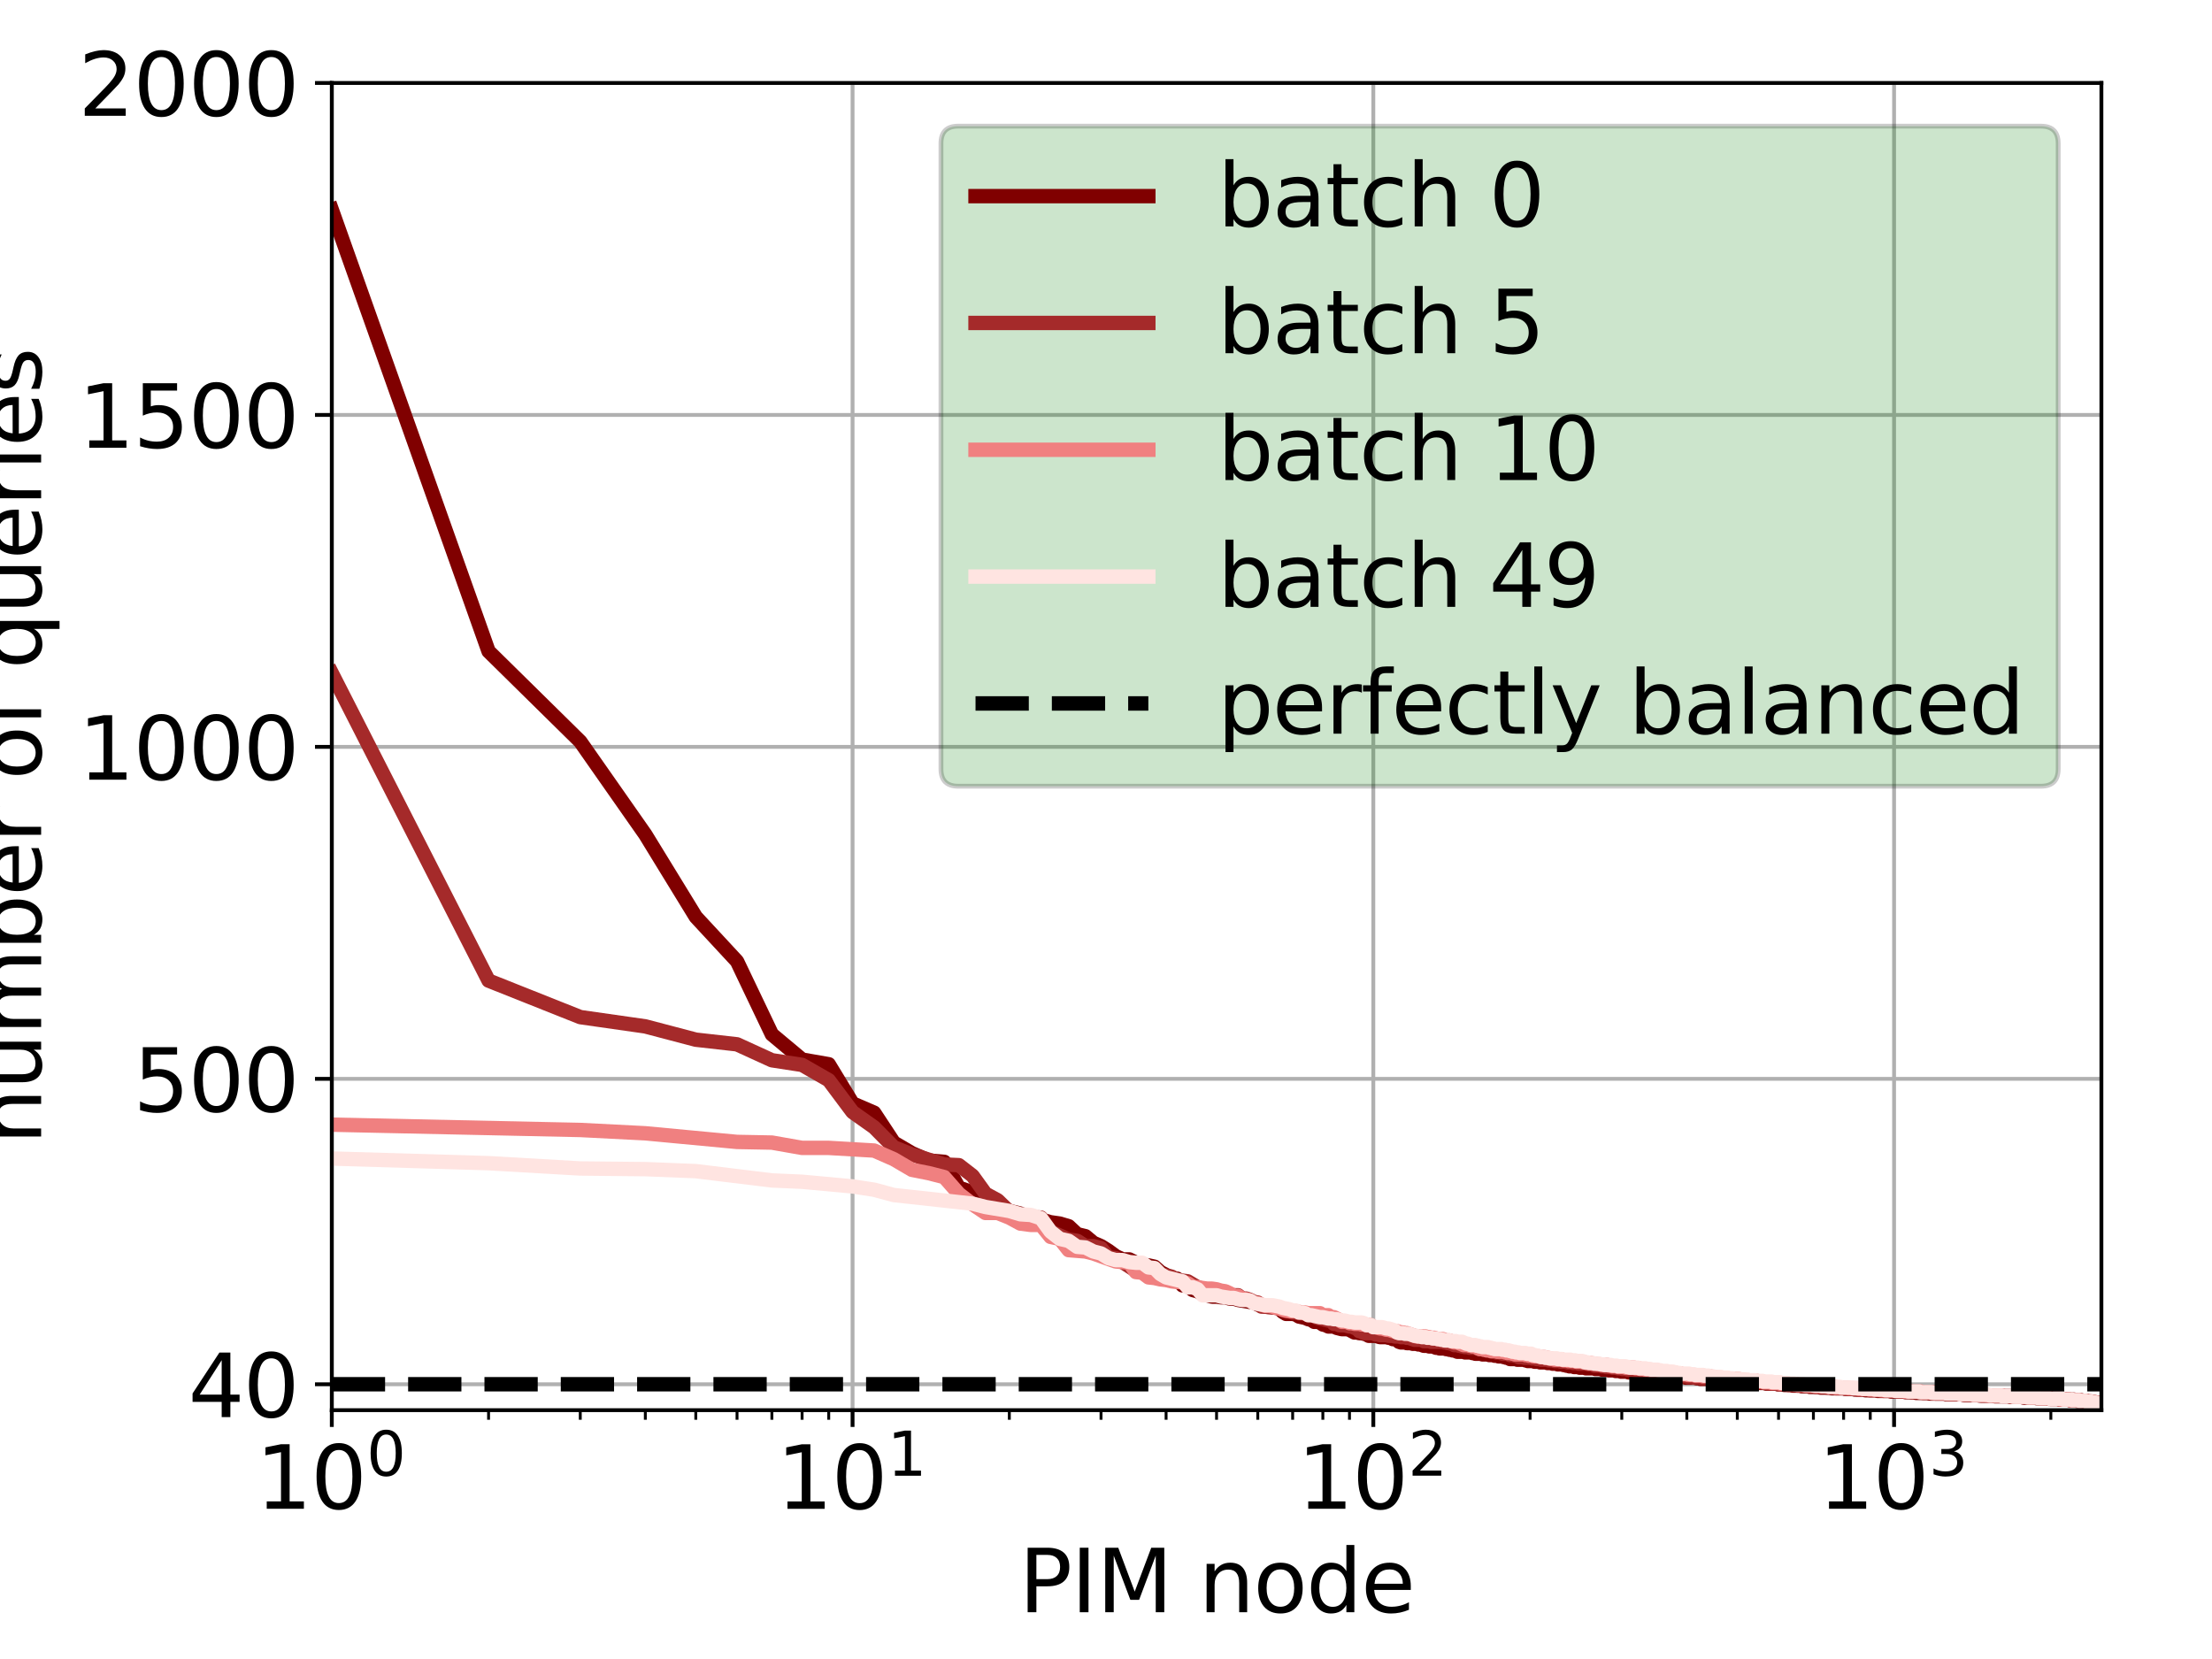 <?xml version="1.0" encoding="utf-8" standalone="no"?>
<!DOCTYPE svg PUBLIC "-//W3C//DTD SVG 1.1//EN"
  "http://www.w3.org/Graphics/SVG/1.1/DTD/svg11.dtd">
<svg xmlns:xlink="http://www.w3.org/1999/xlink" width="460.8pt" height="345.6pt" viewBox="0 0 460.8 345.6" xmlns="http://www.w3.org/2000/svg" version="1.1">
 <defs>
  <style type="text/css">*{stroke-linejoin: round; stroke-linecap: butt}</style>
 </defs>
 <g id="figure_1">
  <g id="patch_1">
   <path d="M 0 345.6 
L 460.8 345.6 
L 460.8 0 
L 0 0 
L 0 345.6 
z
" style="fill: none"/>
  </g>
  <g id="axes_1">
   <g id="patch_2">
    <path d="M 69.12 293.76 
L 437.76 293.76 
L 437.76 17.28 
L 69.12 17.28 
L 69.12 293.76 
z
" style="fill: none"/>
   </g>
   <g id="matplotlib.axis_1">
    <g id="xtick_1">
     <g id="line2d_1">
      <path d="M 69.12 293.76 
L 69.12 17.28 
" clip-path="url(#pa91d70bebc)" style="fill: none; stroke: #b0b0b0; stroke-width: 0.8; stroke-linecap: square"/>
     </g>
     <g id="line2d_2">
      <defs>
       <path id="m55a2620375" d="M 0 0 
L 0 3.5 
" style="stroke: #000000; stroke-width: 0.8"/>
      </defs>
      <g>
       <use xlink:href="#m55a2620375" x="69.12" y="293.76" style="stroke: #000000; stroke-width: 0.8"/>
      </g>
     </g>
     <g id="text_1">
      <!-- $\mathdefault{10^{0}}$ -->
      <g transform="translate(53.28 314.437) scale(0.18 -0.18)">
       <defs>
        <path id="DejaVuSans-31" d="M 794 531 
L 1825 531 
L 1825 4091 
L 703 3866 
L 703 4441 
L 1819 4666 
L 2450 4666 
L 2450 531 
L 3481 531 
L 3481 0 
L 794 0 
L 794 531 
z
" transform="scale(0.016)"/>
        <path id="DejaVuSans-30" d="M 2034 4250 
Q 1547 4250 1301 3770 
Q 1056 3291 1056 2328 
Q 1056 1369 1301 889 
Q 1547 409 2034 409 
Q 2525 409 2770 889 
Q 3016 1369 3016 2328 
Q 3016 3291 2770 3770 
Q 2525 4250 2034 4250 
z
M 2034 4750 
Q 2819 4750 3233 4129 
Q 3647 3509 3647 2328 
Q 3647 1150 3233 529 
Q 2819 -91 2034 -91 
Q 1250 -91 836 529 
Q 422 1150 422 2328 
Q 422 3509 836 4129 
Q 1250 4750 2034 4750 
z
" transform="scale(0.016)"/>
       </defs>
       <use xlink:href="#DejaVuSans-31" transform="translate(0 0.766)"/>
       <use xlink:href="#DejaVuSans-30" transform="translate(63.623 0.766)"/>
       <use xlink:href="#DejaVuSans-30" transform="translate(128.203 39.047) scale(0.7)"/>
      </g>
     </g>
    </g>
    <g id="xtick_2">
     <g id="line2d_3">
      <path d="M 177.604 293.76 
L 177.604 17.28 
" clip-path="url(#pa91d70bebc)" style="fill: none; stroke: #b0b0b0; stroke-width: 0.8; stroke-linecap: square"/>
     </g>
     <g id="line2d_4">
      <g>
       <use xlink:href="#m55a2620375" x="177.604" y="293.76" style="stroke: #000000; stroke-width: 0.8"/>
      </g>
     </g>
     <g id="text_2">
      <!-- $\mathdefault{10^{1}}$ -->
      <g transform="translate(161.764 314.437) scale(0.18 -0.18)">
       <use xlink:href="#DejaVuSans-31" transform="translate(0 0.684)"/>
       <use xlink:href="#DejaVuSans-30" transform="translate(63.623 0.684)"/>
       <use xlink:href="#DejaVuSans-31" transform="translate(128.203 38.966) scale(0.7)"/>
      </g>
     </g>
    </g>
    <g id="xtick_3">
     <g id="line2d_5">
      <path d="M 286.087 293.76 
L 286.087 17.28 
" clip-path="url(#pa91d70bebc)" style="fill: none; stroke: #b0b0b0; stroke-width: 0.8; stroke-linecap: square"/>
     </g>
     <g id="line2d_6">
      <g>
       <use xlink:href="#m55a2620375" x="286.087" y="293.76" style="stroke: #000000; stroke-width: 0.8"/>
      </g>
     </g>
     <g id="text_3">
      <!-- $\mathdefault{10^{2}}$ -->
      <g transform="translate(270.247 314.437) scale(0.18 -0.18)">
       <defs>
        <path id="DejaVuSans-32" d="M 1228 531 
L 3431 531 
L 3431 0 
L 469 0 
L 469 531 
Q 828 903 1448 1529 
Q 2069 2156 2228 2338 
Q 2531 2678 2651 2914 
Q 2772 3150 2772 3378 
Q 2772 3750 2511 3984 
Q 2250 4219 1831 4219 
Q 1534 4219 1204 4116 
Q 875 4013 500 3803 
L 500 4441 
Q 881 4594 1212 4672 
Q 1544 4750 1819 4750 
Q 2544 4750 2975 4387 
Q 3406 4025 3406 3419 
Q 3406 3131 3298 2873 
Q 3191 2616 2906 2266 
Q 2828 2175 2409 1742 
Q 1991 1309 1228 531 
z
" transform="scale(0.016)"/>
       </defs>
       <use xlink:href="#DejaVuSans-31" transform="translate(0 0.766)"/>
       <use xlink:href="#DejaVuSans-30" transform="translate(63.623 0.766)"/>
       <use xlink:href="#DejaVuSans-32" transform="translate(128.203 39.047) scale(0.7)"/>
      </g>
     </g>
    </g>
    <g id="xtick_4">
     <g id="line2d_7">
      <path d="M 394.571 293.76 
L 394.571 17.28 
" clip-path="url(#pa91d70bebc)" style="fill: none; stroke: #b0b0b0; stroke-width: 0.8; stroke-linecap: square"/>
     </g>
     <g id="line2d_8">
      <g>
       <use xlink:href="#m55a2620375" x="394.571" y="293.76" style="stroke: #000000; stroke-width: 0.8"/>
      </g>
     </g>
     <g id="text_4">
      <!-- $\mathdefault{10^{3}}$ -->
      <g transform="translate(378.731 314.437) scale(0.18 -0.18)">
       <defs>
        <path id="DejaVuSans-33" d="M 2597 2516 
Q 3050 2419 3304 2112 
Q 3559 1806 3559 1356 
Q 3559 666 3084 287 
Q 2609 -91 1734 -91 
Q 1441 -91 1130 -33 
Q 819 25 488 141 
L 488 750 
Q 750 597 1062 519 
Q 1375 441 1716 441 
Q 2309 441 2620 675 
Q 2931 909 2931 1356 
Q 2931 1769 2642 2001 
Q 2353 2234 1838 2234 
L 1294 2234 
L 1294 2753 
L 1863 2753 
Q 2328 2753 2575 2939 
Q 2822 3125 2822 3475 
Q 2822 3834 2567 4026 
Q 2313 4219 1838 4219 
Q 1578 4219 1281 4162 
Q 984 4106 628 3988 
L 628 4550 
Q 988 4650 1302 4700 
Q 1616 4750 1894 4750 
Q 2613 4750 3031 4423 
Q 3450 4097 3450 3541 
Q 3450 3153 3228 2886 
Q 3006 2619 2597 2516 
z
" transform="scale(0.016)"/>
       </defs>
       <use xlink:href="#DejaVuSans-31" transform="translate(0 0.766)"/>
       <use xlink:href="#DejaVuSans-30" transform="translate(63.623 0.766)"/>
       <use xlink:href="#DejaVuSans-33" transform="translate(128.203 39.047) scale(0.7)"/>
      </g>
     </g>
    </g>
    <g id="xtick_5">
     <g id="line2d_9">
      <defs>
       <path id="m461c090168" d="M 0 0 
L 0 2 
" style="stroke: #000000; stroke-width: 0.6"/>
      </defs>
      <g>
       <use xlink:href="#m461c090168" x="101.777" y="293.76" style="stroke: #000000; stroke-width: 0.6"/>
      </g>
     </g>
    </g>
    <g id="xtick_6">
     <g id="line2d_10">
      <g>
       <use xlink:href="#m461c090168" x="120.88" y="293.76" style="stroke: #000000; stroke-width: 0.6"/>
      </g>
     </g>
    </g>
    <g id="xtick_7">
     <g id="line2d_11">
      <g>
       <use xlink:href="#m461c090168" x="134.434" y="293.76" style="stroke: #000000; stroke-width: 0.6"/>
      </g>
     </g>
    </g>
    <g id="xtick_8">
     <g id="line2d_12">
      <g>
       <use xlink:href="#m461c090168" x="144.947" y="293.76" style="stroke: #000000; stroke-width: 0.6"/>
      </g>
     </g>
    </g>
    <g id="xtick_9">
     <g id="line2d_13">
      <g>
       <use xlink:href="#m461c090168" x="153.537" y="293.76" style="stroke: #000000; stroke-width: 0.6"/>
      </g>
     </g>
    </g>
    <g id="xtick_10">
     <g id="line2d_14">
      <g>
       <use xlink:href="#m461c090168" x="160.799" y="293.76" style="stroke: #000000; stroke-width: 0.6"/>
      </g>
     </g>
    </g>
    <g id="xtick_11">
     <g id="line2d_15">
      <g>
       <use xlink:href="#m461c090168" x="167.091" y="293.76" style="stroke: #000000; stroke-width: 0.6"/>
      </g>
     </g>
    </g>
    <g id="xtick_12">
     <g id="line2d_16">
      <g>
       <use xlink:href="#m461c090168" x="172.64" y="293.76" style="stroke: #000000; stroke-width: 0.6"/>
      </g>
     </g>
    </g>
    <g id="xtick_13">
     <g id="line2d_17">
      <g>
       <use xlink:href="#m461c090168" x="210.261" y="293.76" style="stroke: #000000; stroke-width: 0.6"/>
      </g>
     </g>
    </g>
    <g id="xtick_14">
     <g id="line2d_18">
      <g>
       <use xlink:href="#m461c090168" x="229.364" y="293.76" style="stroke: #000000; stroke-width: 0.6"/>
      </g>
     </g>
    </g>
    <g id="xtick_15">
     <g id="line2d_19">
      <g>
       <use xlink:href="#m461c090168" x="242.917" y="293.76" style="stroke: #000000; stroke-width: 0.6"/>
      </g>
     </g>
    </g>
    <g id="xtick_16">
     <g id="line2d_20">
      <g>
       <use xlink:href="#m461c090168" x="253.431" y="293.76" style="stroke: #000000; stroke-width: 0.6"/>
      </g>
     </g>
    </g>
    <g id="xtick_17">
     <g id="line2d_21">
      <g>
       <use xlink:href="#m461c090168" x="262.02" y="293.76" style="stroke: #000000; stroke-width: 0.6"/>
      </g>
     </g>
    </g>
    <g id="xtick_18">
     <g id="line2d_22">
      <g>
       <use xlink:href="#m461c090168" x="269.283" y="293.76" style="stroke: #000000; stroke-width: 0.6"/>
      </g>
     </g>
    </g>
    <g id="xtick_19">
     <g id="line2d_23">
      <g>
       <use xlink:href="#m461c090168" x="275.574" y="293.76" style="stroke: #000000; stroke-width: 0.6"/>
      </g>
     </g>
    </g>
    <g id="xtick_20">
     <g id="line2d_24">
      <g>
       <use xlink:href="#m461c090168" x="281.123" y="293.76" style="stroke: #000000; stroke-width: 0.6"/>
      </g>
     </g>
    </g>
    <g id="xtick_21">
     <g id="line2d_25">
      <g>
       <use xlink:href="#m461c090168" x="318.744" y="293.76" style="stroke: #000000; stroke-width: 0.6"/>
      </g>
     </g>
    </g>
    <g id="xtick_22">
     <g id="line2d_26">
      <g>
       <use xlink:href="#m461c090168" x="337.847" y="293.76" style="stroke: #000000; stroke-width: 0.6"/>
      </g>
     </g>
    </g>
    <g id="xtick_23">
     <g id="line2d_27">
      <g>
       <use xlink:href="#m461c090168" x="351.401" y="293.76" style="stroke: #000000; stroke-width: 0.6"/>
      </g>
     </g>
    </g>
    <g id="xtick_24">
     <g id="line2d_28">
      <g>
       <use xlink:href="#m461c090168" x="361.914" y="293.76" style="stroke: #000000; stroke-width: 0.6"/>
      </g>
     </g>
    </g>
    <g id="xtick_25">
     <g id="line2d_29">
      <g>
       <use xlink:href="#m461c090168" x="370.504" y="293.76" style="stroke: #000000; stroke-width: 0.6"/>
      </g>
     </g>
    </g>
    <g id="xtick_26">
     <g id="line2d_30">
      <g>
       <use xlink:href="#m461c090168" x="377.767" y="293.76" style="stroke: #000000; stroke-width: 0.6"/>
      </g>
     </g>
    </g>
    <g id="xtick_27">
     <g id="line2d_31">
      <g>
       <use xlink:href="#m461c090168" x="384.058" y="293.76" style="stroke: #000000; stroke-width: 0.6"/>
      </g>
     </g>
    </g>
    <g id="xtick_28">
     <g id="line2d_32">
      <g>
       <use xlink:href="#m461c090168" x="389.607" y="293.76" style="stroke: #000000; stroke-width: 0.6"/>
      </g>
     </g>
    </g>
    <g id="xtick_29">
     <g id="line2d_33">
      <g>
       <use xlink:href="#m461c090168" x="427.228" y="293.76" style="stroke: #000000; stroke-width: 0.6"/>
      </g>
     </g>
    </g>
    <g id="text_5">
     <!-- PIM node -->
     <g transform="translate(212.271 335.858) scale(0.18 -0.18)">
      <defs>
       <path id="DejaVuSans-50" d="M 1259 4147 
L 1259 2394 
L 2053 2394 
Q 2494 2394 2734 2622 
Q 2975 2850 2975 3272 
Q 2975 3691 2734 3919 
Q 2494 4147 2053 4147 
L 1259 4147 
z
M 628 4666 
L 2053 4666 
Q 2838 4666 3239 4311 
Q 3641 3956 3641 3272 
Q 3641 2581 3239 2228 
Q 2838 1875 2053 1875 
L 1259 1875 
L 1259 0 
L 628 0 
L 628 4666 
z
" transform="scale(0.016)"/>
       <path id="DejaVuSans-49" d="M 628 4666 
L 1259 4666 
L 1259 0 
L 628 0 
L 628 4666 
z
" transform="scale(0.016)"/>
       <path id="DejaVuSans-4d" d="M 628 4666 
L 1569 4666 
L 2759 1491 
L 3956 4666 
L 4897 4666 
L 4897 0 
L 4281 0 
L 4281 4097 
L 3078 897 
L 2444 897 
L 1241 4097 
L 1241 0 
L 628 0 
L 628 4666 
z
" transform="scale(0.016)"/>
       <path id="DejaVuSans-20" transform="scale(0.016)"/>
       <path id="DejaVuSans-6e" d="M 3513 2113 
L 3513 0 
L 2938 0 
L 2938 2094 
Q 2938 2591 2744 2837 
Q 2550 3084 2163 3084 
Q 1697 3084 1428 2787 
Q 1159 2491 1159 1978 
L 1159 0 
L 581 0 
L 581 3500 
L 1159 3500 
L 1159 2956 
Q 1366 3272 1645 3428 
Q 1925 3584 2291 3584 
Q 2894 3584 3203 3211 
Q 3513 2838 3513 2113 
z
" transform="scale(0.016)"/>
       <path id="DejaVuSans-6f" d="M 1959 3097 
Q 1497 3097 1228 2736 
Q 959 2375 959 1747 
Q 959 1119 1226 758 
Q 1494 397 1959 397 
Q 2419 397 2687 759 
Q 2956 1122 2956 1747 
Q 2956 2369 2687 2733 
Q 2419 3097 1959 3097 
z
M 1959 3584 
Q 2709 3584 3137 3096 
Q 3566 2609 3566 1747 
Q 3566 888 3137 398 
Q 2709 -91 1959 -91 
Q 1206 -91 779 398 
Q 353 888 353 1747 
Q 353 2609 779 3096 
Q 1206 3584 1959 3584 
z
" transform="scale(0.016)"/>
       <path id="DejaVuSans-64" d="M 2906 2969 
L 2906 4863 
L 3481 4863 
L 3481 0 
L 2906 0 
L 2906 525 
Q 2725 213 2448 61 
Q 2172 -91 1784 -91 
Q 1150 -91 751 415 
Q 353 922 353 1747 
Q 353 2572 751 3078 
Q 1150 3584 1784 3584 
Q 2172 3584 2448 3432 
Q 2725 3281 2906 2969 
z
M 947 1747 
Q 947 1113 1208 752 
Q 1469 391 1925 391 
Q 2381 391 2643 752 
Q 2906 1113 2906 1747 
Q 2906 2381 2643 2742 
Q 2381 3103 1925 3103 
Q 1469 3103 1208 2742 
Q 947 2381 947 1747 
z
" transform="scale(0.016)"/>
       <path id="DejaVuSans-65" d="M 3597 1894 
L 3597 1613 
L 953 1613 
Q 991 1019 1311 708 
Q 1631 397 2203 397 
Q 2534 397 2845 478 
Q 3156 559 3463 722 
L 3463 178 
Q 3153 47 2828 -22 
Q 2503 -91 2169 -91 
Q 1331 -91 842 396 
Q 353 884 353 1716 
Q 353 2575 817 3079 
Q 1281 3584 2069 3584 
Q 2775 3584 3186 3129 
Q 3597 2675 3597 1894 
z
M 3022 2063 
Q 3016 2534 2758 2815 
Q 2500 3097 2075 3097 
Q 1594 3097 1305 2825 
Q 1016 2553 972 2059 
L 3022 2063 
z
" transform="scale(0.016)"/>
      </defs>
      <use xlink:href="#DejaVuSans-50"/>
      <use xlink:href="#DejaVuSans-49" x="60.303"/>
      <use xlink:href="#DejaVuSans-4d" x="89.795"/>
      <use xlink:href="#DejaVuSans-20" x="176.074"/>
      <use xlink:href="#DejaVuSans-6e" x="207.861"/>
      <use xlink:href="#DejaVuSans-6f" x="271.24"/>
      <use xlink:href="#DejaVuSans-64" x="332.422"/>
      <use xlink:href="#DejaVuSans-65" x="395.898"/>
     </g>
    </g>
   </g>
   <g id="matplotlib.axis_2">
    <g id="ytick_1">
     <g id="line2d_34">
      <path d="M 69.12 224.744 
L 437.76 224.744 
" clip-path="url(#pa91d70bebc)" style="fill: none; stroke: #b0b0b0; stroke-width: 0.8; stroke-linecap: square"/>
     </g>
     <g id="line2d_35">
      <defs>
       <path id="m911a717704" d="M 0 0 
L -3.5 0 
" style="stroke: #000000; stroke-width: 0.8"/>
      </defs>
      <g>
       <use xlink:href="#m911a717704" x="69.12" y="224.744" style="stroke: #000000; stroke-width: 0.8"/>
      </g>
     </g>
     <g id="text_6">
      <!-- 500 -->
      <g transform="translate(27.762 231.582) scale(0.18 -0.18)">
       <defs>
        <path id="DejaVuSans-35" d="M 691 4666 
L 3169 4666 
L 3169 4134 
L 1269 4134 
L 1269 2991 
Q 1406 3038 1543 3061 
Q 1681 3084 1819 3084 
Q 2600 3084 3056 2656 
Q 3513 2228 3513 1497 
Q 3513 744 3044 326 
Q 2575 -91 1722 -91 
Q 1428 -91 1123 -41 
Q 819 9 494 109 
L 494 744 
Q 775 591 1075 516 
Q 1375 441 1709 441 
Q 2250 441 2565 725 
Q 2881 1009 2881 1497 
Q 2881 1984 2565 2268 
Q 2250 2553 1709 2553 
Q 1456 2553 1204 2497 
Q 953 2441 691 2322 
L 691 4666 
z
" transform="scale(0.016)"/>
       </defs>
       <use xlink:href="#DejaVuSans-35"/>
       <use xlink:href="#DejaVuSans-30" x="63.623"/>
       <use xlink:href="#DejaVuSans-30" x="127.246"/>
      </g>
     </g>
    </g>
    <g id="ytick_2">
     <g id="line2d_36">
      <path d="M 69.12 155.589 
L 437.76 155.589 
" clip-path="url(#pa91d70bebc)" style="fill: none; stroke: #b0b0b0; stroke-width: 0.8; stroke-linecap: square"/>
     </g>
     <g id="line2d_37">
      <g>
       <use xlink:href="#m911a717704" x="69.12" y="155.589" style="stroke: #000000; stroke-width: 0.8"/>
      </g>
     </g>
     <g id="text_7">
      <!-- 1000 -->
      <g transform="translate(16.31 162.428) scale(0.18 -0.18)">
       <use xlink:href="#DejaVuSans-31"/>
       <use xlink:href="#DejaVuSans-30" x="63.623"/>
       <use xlink:href="#DejaVuSans-30" x="127.246"/>
       <use xlink:href="#DejaVuSans-30" x="190.869"/>
      </g>
     </g>
    </g>
    <g id="ytick_3">
     <g id="line2d_38">
      <path d="M 69.12 86.435 
L 437.76 86.435 
" clip-path="url(#pa91d70bebc)" style="fill: none; stroke: #b0b0b0; stroke-width: 0.8; stroke-linecap: square"/>
     </g>
     <g id="line2d_39">
      <g>
       <use xlink:href="#m911a717704" x="69.12" y="86.435" style="stroke: #000000; stroke-width: 0.8"/>
      </g>
     </g>
     <g id="text_8">
      <!-- 1500 -->
      <g transform="translate(16.31 93.273) scale(0.18 -0.18)">
       <use xlink:href="#DejaVuSans-31"/>
       <use xlink:href="#DejaVuSans-35" x="63.623"/>
       <use xlink:href="#DejaVuSans-30" x="127.246"/>
       <use xlink:href="#DejaVuSans-30" x="190.869"/>
      </g>
     </g>
    </g>
    <g id="ytick_4">
     <g id="line2d_40">
      <path d="M 69.12 17.28 
L 437.76 17.28 
" clip-path="url(#pa91d70bebc)" style="fill: none; stroke: #b0b0b0; stroke-width: 0.8; stroke-linecap: square"/>
     </g>
     <g id="line2d_41">
      <g>
       <use xlink:href="#m911a717704" x="69.12" y="17.28" style="stroke: #000000; stroke-width: 0.8"/>
      </g>
     </g>
     <g id="text_9">
      <!-- 2000 -->
      <g transform="translate(16.31 24.119) scale(0.18 -0.18)">
       <use xlink:href="#DejaVuSans-32"/>
       <use xlink:href="#DejaVuSans-30" x="63.623"/>
       <use xlink:href="#DejaVuSans-30" x="127.246"/>
       <use xlink:href="#DejaVuSans-30" x="190.869"/>
      </g>
     </g>
    </g>
    <g id="ytick_5">
     <g id="line2d_42">
      <path d="M 69.12 288.366 
L 437.76 288.366 
" clip-path="url(#pa91d70bebc)" style="fill: none; stroke: #b0b0b0; stroke-width: 0.8; stroke-linecap: square"/>
     </g>
     <g id="line2d_43">
      <g>
       <use xlink:href="#m911a717704" x="69.12" y="288.366" style="stroke: #000000; stroke-width: 0.8"/>
      </g>
     </g>
     <g id="text_10">
      <!-- 40 -->
      <g transform="translate(39.215 295.205) scale(0.18 -0.18)">
       <defs>
        <path id="DejaVuSans-34" d="M 2419 4116 
L 825 1625 
L 2419 1625 
L 2419 4116 
z
M 2253 4666 
L 3047 4666 
L 3047 1625 
L 3713 1625 
L 3713 1100 
L 3047 1100 
L 3047 0 
L 2419 0 
L 2419 1100 
L 313 1100 
L 313 1709 
L 2253 4666 
z
" transform="scale(0.016)"/>
       </defs>
       <use xlink:href="#DejaVuSans-34"/>
       <use xlink:href="#DejaVuSans-30" x="63.623"/>
      </g>
     </g>
    </g>
    <g id="text_11">
     <!-- number of queries -->
     <g transform="translate(8.567 238.423) rotate(-90) scale(0.18 -0.18)">
      <defs>
       <path id="DejaVuSans-75" d="M 544 1381 
L 544 3500 
L 1119 3500 
L 1119 1403 
Q 1119 906 1312 657 
Q 1506 409 1894 409 
Q 2359 409 2629 706 
Q 2900 1003 2900 1516 
L 2900 3500 
L 3475 3500 
L 3475 0 
L 2900 0 
L 2900 538 
Q 2691 219 2414 64 
Q 2138 -91 1772 -91 
Q 1169 -91 856 284 
Q 544 659 544 1381 
z
M 1991 3584 
L 1991 3584 
z
" transform="scale(0.016)"/>
       <path id="DejaVuSans-6d" d="M 3328 2828 
Q 3544 3216 3844 3400 
Q 4144 3584 4550 3584 
Q 5097 3584 5394 3201 
Q 5691 2819 5691 2113 
L 5691 0 
L 5113 0 
L 5113 2094 
Q 5113 2597 4934 2840 
Q 4756 3084 4391 3084 
Q 3944 3084 3684 2787 
Q 3425 2491 3425 1978 
L 3425 0 
L 2847 0 
L 2847 2094 
Q 2847 2600 2669 2842 
Q 2491 3084 2119 3084 
Q 1678 3084 1418 2786 
Q 1159 2488 1159 1978 
L 1159 0 
L 581 0 
L 581 3500 
L 1159 3500 
L 1159 2956 
Q 1356 3278 1631 3431 
Q 1906 3584 2284 3584 
Q 2666 3584 2933 3390 
Q 3200 3197 3328 2828 
z
" transform="scale(0.016)"/>
       <path id="DejaVuSans-62" d="M 3116 1747 
Q 3116 2381 2855 2742 
Q 2594 3103 2138 3103 
Q 1681 3103 1420 2742 
Q 1159 2381 1159 1747 
Q 1159 1113 1420 752 
Q 1681 391 2138 391 
Q 2594 391 2855 752 
Q 3116 1113 3116 1747 
z
M 1159 2969 
Q 1341 3281 1617 3432 
Q 1894 3584 2278 3584 
Q 2916 3584 3314 3078 
Q 3713 2572 3713 1747 
Q 3713 922 3314 415 
Q 2916 -91 2278 -91 
Q 1894 -91 1617 61 
Q 1341 213 1159 525 
L 1159 0 
L 581 0 
L 581 4863 
L 1159 4863 
L 1159 2969 
z
" transform="scale(0.016)"/>
       <path id="DejaVuSans-72" d="M 2631 2963 
Q 2534 3019 2420 3045 
Q 2306 3072 2169 3072 
Q 1681 3072 1420 2755 
Q 1159 2438 1159 1844 
L 1159 0 
L 581 0 
L 581 3500 
L 1159 3500 
L 1159 2956 
Q 1341 3275 1631 3429 
Q 1922 3584 2338 3584 
Q 2397 3584 2469 3576 
Q 2541 3569 2628 3553 
L 2631 2963 
z
" transform="scale(0.016)"/>
       <path id="DejaVuSans-66" d="M 2375 4863 
L 2375 4384 
L 1825 4384 
Q 1516 4384 1395 4259 
Q 1275 4134 1275 3809 
L 1275 3500 
L 2222 3500 
L 2222 3053 
L 1275 3053 
L 1275 0 
L 697 0 
L 697 3053 
L 147 3053 
L 147 3500 
L 697 3500 
L 697 3744 
Q 697 4328 969 4595 
Q 1241 4863 1831 4863 
L 2375 4863 
z
" transform="scale(0.016)"/>
       <path id="DejaVuSans-71" d="M 947 1747 
Q 947 1113 1208 752 
Q 1469 391 1925 391 
Q 2381 391 2643 752 
Q 2906 1113 2906 1747 
Q 2906 2381 2643 2742 
Q 2381 3103 1925 3103 
Q 1469 3103 1208 2742 
Q 947 2381 947 1747 
z
M 2906 525 
Q 2725 213 2448 61 
Q 2172 -91 1784 -91 
Q 1150 -91 751 415 
Q 353 922 353 1747 
Q 353 2572 751 3078 
Q 1150 3584 1784 3584 
Q 2172 3584 2448 3432 
Q 2725 3281 2906 2969 
L 2906 3500 
L 3481 3500 
L 3481 -1331 
L 2906 -1331 
L 2906 525 
z
" transform="scale(0.016)"/>
       <path id="DejaVuSans-69" d="M 603 3500 
L 1178 3500 
L 1178 0 
L 603 0 
L 603 3500 
z
M 603 4863 
L 1178 4863 
L 1178 4134 
L 603 4134 
L 603 4863 
z
" transform="scale(0.016)"/>
       <path id="DejaVuSans-73" d="M 2834 3397 
L 2834 2853 
Q 2591 2978 2328 3040 
Q 2066 3103 1784 3103 
Q 1356 3103 1142 2972 
Q 928 2841 928 2578 
Q 928 2378 1081 2264 
Q 1234 2150 1697 2047 
L 1894 2003 
Q 2506 1872 2764 1633 
Q 3022 1394 3022 966 
Q 3022 478 2636 193 
Q 2250 -91 1575 -91 
Q 1294 -91 989 -36 
Q 684 19 347 128 
L 347 722 
Q 666 556 975 473 
Q 1284 391 1588 391 
Q 1994 391 2212 530 
Q 2431 669 2431 922 
Q 2431 1156 2273 1281 
Q 2116 1406 1581 1522 
L 1381 1569 
Q 847 1681 609 1914 
Q 372 2147 372 2553 
Q 372 3047 722 3315 
Q 1072 3584 1716 3584 
Q 2034 3584 2315 3537 
Q 2597 3491 2834 3397 
z
" transform="scale(0.016)"/>
      </defs>
      <use xlink:href="#DejaVuSans-6e"/>
      <use xlink:href="#DejaVuSans-75" x="63.379"/>
      <use xlink:href="#DejaVuSans-6d" x="126.758"/>
      <use xlink:href="#DejaVuSans-62" x="224.17"/>
      <use xlink:href="#DejaVuSans-65" x="287.646"/>
      <use xlink:href="#DejaVuSans-72" x="349.17"/>
      <use xlink:href="#DejaVuSans-20" x="390.283"/>
      <use xlink:href="#DejaVuSans-6f" x="422.07"/>
      <use xlink:href="#DejaVuSans-66" x="483.252"/>
      <use xlink:href="#DejaVuSans-20" x="518.457"/>
      <use xlink:href="#DejaVuSans-71" x="550.244"/>
      <use xlink:href="#DejaVuSans-75" x="613.721"/>
      <use xlink:href="#DejaVuSans-65" x="677.1"/>
      <use xlink:href="#DejaVuSans-72" x="738.623"/>
      <use xlink:href="#DejaVuSans-69" x="779.736"/>
      <use xlink:href="#DejaVuSans-65" x="807.52"/>
      <use xlink:href="#DejaVuSans-73" x="869.043"/>
     </g>
    </g>
   </g>
   <g id="line2d_44">
    <path d="M 69.12 43.697 
L 101.777 135.673 
L 120.88 154.483 
L 134.434 173.846 
L 144.947 190.996 
L 153.537 200.263 
L 160.799 215.477 
L 167.091 220.733 
L 172.64 221.701 
L 177.604 229.861 
L 182.094 231.797 
L 186.194 238.021 
L 189.965 240.234 
L 193.456 241.756 
L 196.707 242.032 
L 199.747 247.426 
L 202.604 248.395 
L 205.297 250.884 
L 207.844 251.022 
L 210.261 252.267 
L 212.559 252.82 
L 214.751 253.789 
L 216.845 254.065 
L 218.85 254.619 
L 220.774 254.895 
L 222.622 255.448 
L 224.4 257.108 
L 226.113 257.523 
L 227.766 258.906 
L 229.364 259.598 
L 230.908 260.566 
L 232.404 261.672 
L 233.854 262.364 
L 235.261 262.364 
L 236.626 263.055 
L 237.953 263.47 
L 239.244 263.609 
L 240.501 263.885 
L 241.725 264.992 
L 244.081 266.236 
L 245.216 266.375 
L 246.325 267.758 
L 247.408 267.896 
L 248.467 268.726 
L 249.502 269.003 
L 250.515 269.556 
L 252.479 270.109 
L 253.431 270.109 
L 254.364 270.247 
L 255.278 270.247 
L 256.176 270.524 
L 257.057 270.524 
L 257.921 270.801 
L 261.229 271.354 
L 262.02 271.769 
L 262.799 272.045 
L 263.565 272.184 
L 264.319 272.184 
L 265.061 272.322 
L 265.792 272.322 
L 266.511 272.599 
L 267.219 273.29 
L 267.917 273.705 
L 269.283 273.705 
L 269.951 273.843 
L 270.61 274.258 
L 271.901 274.535 
L 272.534 274.812 
L 273.158 274.95 
L 273.774 275.365 
L 274.381 275.365 
L 274.982 275.503 
L 275.574 275.918 
L 276.16 276.056 
L 276.738 276.333 
L 277.873 276.333 
L 278.431 276.61 
L 279.526 276.886 
L 280.597 276.886 
L 281.123 277.025 
L 282.159 277.578 
L 282.668 277.578 
L 283.172 277.716 
L 283.671 277.716 
L 284.652 277.993 
L 285.136 278.269 
L 286.556 278.269 
L 287.48 278.546 
L 288.833 278.546 
L 289.275 278.684 
L 289.713 278.684 
L 290.148 278.961 
L 290.578 278.961 
L 291.004 279.099 
L 291.427 279.514 
L 291.846 279.652 
L 292.672 279.652 
L 293.08 279.791 
L 293.885 279.791 
L 294.283 279.929 
L 295.068 279.929 
L 295.456 280.067 
L 295.841 280.067 
L 296.601 280.344 
L 297.348 280.344 
L 297.718 280.482 
L 298.448 280.482 
L 299.168 280.759 
L 299.523 280.759 
L 299.876 280.897 
L 300.919 280.897 
L 301.262 281.036 
L 301.602 281.036 
L 301.94 281.174 
L 302.275 281.174 
L 302.608 281.312 
L 302.939 281.312 
L 303.593 281.589 
L 304.875 281.589 
L 305.19 281.727 
L 306.43 281.727 
L 306.735 281.865 
L 307.038 281.865 
L 307.339 282.004 
L 308.525 282.004 
L 308.816 282.142 
L 309.966 282.142 
L 310.249 282.28 
L 311.087 282.28 
L 311.364 282.419 
L 311.912 282.419 
L 312.183 282.557 
L 312.988 282.557 
L 313.254 282.695 
L 313.518 282.695 
L 313.78 282.834 
L 314.301 282.834 
L 314.559 283.11 
L 315.829 283.11 
L 316.079 283.249 
L 317.551 283.249 
L 317.792 283.387 
L 318.032 283.387 
L 318.271 283.525 
L 319.446 283.525 
L 319.677 283.663 
L 320.592 283.663 
L 320.818 283.802 
L 322.152 283.802 
L 322.37 283.94 
L 323.235 283.94 
L 323.448 284.078 
L 324.293 284.078 
L 324.502 284.217 
L 325.533 284.217 
L 325.737 284.355 
L 326.141 284.355 
L 326.342 284.493 
L 326.742 284.493 
L 326.94 284.632 
L 327.725 284.632 
L 327.919 284.77 
L 328.879 284.77 
L 329.069 284.908 
L 330.005 284.908 
L 330.375 285.047 
L 332.003 285.047 
L 332.357 285.185 
L 333.404 285.185 
L 333.748 285.323 
L 334.765 285.323 
L 335.099 285.461 
L 336.25 285.461 
L 336.574 285.6 
L 337.374 285.6 
L 337.69 285.738 
L 338.934 285.738 
L 339.24 285.876 
L 340.741 285.876 
L 341.035 286.015 
L 341.907 286.015 
L 342.195 286.153 
L 343.744 286.153 
L 344.021 286.291 
L 345.11 286.291 
L 345.378 286.43 
L 346.437 286.43 
L 346.698 286.568 
L 347.855 286.568 
L 348.109 286.706 
L 349.232 286.706 
L 349.478 286.845 
L 350.928 286.845 
L 351.165 286.983 
L 353.249 286.983 
L 353.475 287.121 
L 354.035 287.121 
L 354.257 287.259 
L 356.318 287.259 
L 356.53 287.398 
L 357.986 287.398 
L 358.19 287.536 
L 360.187 287.536 
L 360.382 287.674 
L 362.476 287.674 
L 362.662 287.813 
L 363.943 287.813 
L 364.123 287.951 
L 365.54 287.951 
L 365.714 288.089 
L 367.756 288.089 
L 367.922 288.228 
L 370.189 288.228 
L 370.347 288.366 
L 371.514 288.366 
L 371.668 288.504 
L 373.323 288.504 
L 373.471 288.643 
L 375.208 288.643 
L 375.35 288.781 
L 376.884 288.781 
L 377.021 288.919 
L 379.094 288.919 
L 379.225 289.057 
L 381.455 289.057 
L 381.579 289.196 
L 384.293 289.196 
L 384.468 289.334 
L 386.244 289.334 
L 386.413 289.472 
L 388.441 289.472 
L 388.602 289.611 
L 391 289.611 
L 391.152 289.749 
L 393.811 289.749 
L 393.955 289.887 
L 396.87 289.887 
L 397.004 290.026 
L 399.019 290.026 
L 399.147 290.164 
L 401.888 290.164 
L 402.008 290.302 
L 405.31 290.302 
L 405.46 290.441 
L 408.884 290.441 
L 409.023 290.579 
L 412.207 290.579 
L 412.336 290.717 
L 415.401 290.717 
L 415.522 290.856 
L 418.619 290.856 
L 418.76 290.994 
L 421.392 290.994 
L 421.525 291.132 
L 424.162 291.132 
L 424.288 291.27 
L 426.683 291.27 
L 426.802 291.409 
L 428.94 291.409 
L 429.053 291.547 
L 431.072 291.547 
L 431.202 291.685 
L 432.588 291.685 
L 432.714 291.824 
L 434.2 291.824 
L 434.322 291.962 
L 435.443 291.962 
L 435.562 292.1 
L 436.228 292.1 
L 436.345 292.239 
L 436.866 292.239 
L 436.981 292.377 
L 437.325 292.377 
L 437.439 292.515 
L 437.514 292.515 
L 437.647 292.792 
L 437.722 292.792 
L 437.741 292.93 
L 437.741 292.93 
" clip-path="url(#pa91d70bebc)" style="fill: none; stroke: #800000; stroke-width: 3; stroke-linecap: square"/>
   </g>
   <g id="line2d_45">
    <path d="M 69.12 140.237 
L 101.777 204.274 
L 120.88 211.881 
L 134.434 213.817 
L 144.947 216.583 
L 153.537 217.552 
L 160.799 220.871 
L 167.091 221.839 
L 172.64 225.02 
L 177.604 231.659 
L 182.094 234.84 
L 186.194 238.99 
L 189.965 240.511 
L 196.707 242.586 
L 199.747 242.724 
L 202.604 244.937 
L 205.297 248.671 
L 207.844 250.054 
L 210.261 252.406 
L 212.559 253.097 
L 214.751 253.512 
L 216.845 253.65 
L 218.85 256.555 
L 222.622 258.215 
L 224.4 258.491 
L 226.113 259.598 
L 227.766 259.598 
L 229.364 260.013 
L 230.908 261.949 
L 232.404 262.087 
L 233.854 262.917 
L 236.626 264.715 
L 237.953 264.715 
L 239.244 265.13 
L 240.501 265.407 
L 242.917 265.683 
L 244.081 265.96 
L 245.216 266.79 
L 246.325 266.79 
L 247.408 266.928 
L 249.502 268.173 
L 251.507 268.726 
L 252.479 269.556 
L 254.364 269.556 
L 255.278 269.833 
L 257.921 269.833 
L 258.77 270.524 
L 259.604 270.524 
L 260.423 270.801 
L 261.229 271.216 
L 262.02 271.354 
L 262.799 272.184 
L 263.565 272.184 
L 264.319 272.322 
L 265.061 272.322 
L 265.792 272.46 
L 266.511 272.46 
L 267.219 272.599 
L 267.917 273.152 
L 268.605 273.152 
L 269.283 273.429 
L 269.951 273.429 
L 270.61 273.567 
L 271.26 273.567 
L 273.158 273.982 
L 273.774 273.982 
L 274.381 274.535 
L 276.738 275.088 
L 277.309 275.088 
L 277.873 275.78 
L 278.431 275.78 
L 278.982 276.056 
L 280.065 276.056 
L 281.123 276.333 
L 281.644 276.333 
L 282.159 276.61 
L 282.668 276.748 
L 283.172 277.301 
L 283.671 277.44 
L 284.164 277.716 
L 286.087 277.716 
L 286.556 277.993 
L 287.02 277.993 
L 287.48 278.131 
L 288.833 278.131 
L 289.275 278.269 
L 290.148 278.269 
L 290.578 278.408 
L 291.427 278.408 
L 291.846 278.546 
L 292.672 278.546 
L 293.08 278.684 
L 293.484 278.684 
L 294.677 279.099 
L 296.222 279.099 
L 296.601 279.376 
L 297.718 279.376 
L 298.085 279.514 
L 300.574 279.514 
L 300.919 279.652 
L 301.262 279.652 
L 301.602 279.791 
L 301.94 279.791 
L 302.275 279.929 
L 302.608 279.929 
L 302.939 280.206 
L 303.593 280.206 
L 303.917 280.344 
L 304.239 280.344 
L 304.558 280.482 
L 304.875 280.482 
L 305.19 280.621 
L 305.815 280.621 
L 306.123 280.759 
L 307.339 280.759 
L 307.638 280.897 
L 307.936 280.897 
L 308.231 281.036 
L 308.816 281.036 
L 309.106 281.174 
L 309.681 281.174 
L 309.966 281.312 
L 310.53 281.312 
L 310.809 281.589 
L 311.364 281.589 
L 311.638 281.727 
L 312.453 281.727 
L 312.988 282.004 
L 314.041 282.004 
L 314.559 282.28 
L 315.325 282.28 
L 315.578 282.419 
L 315.829 282.419 
L 316.328 282.695 
L 317.309 282.695 
L 317.551 282.834 
L 318.979 282.834 
L 319.213 282.972 
L 319.908 282.972 
L 320.137 283.11 
L 320.818 283.11 
L 321.043 283.249 
L 322.37 283.249 
L 322.588 283.387 
L 323.661 283.387 
L 323.873 283.525 
L 324.918 283.525 
L 325.124 283.663 
L 326.342 283.663 
L 326.542 283.802 
L 327.53 283.802 
L 327.725 283.94 
L 328.689 283.94 
L 328.879 284.078 
L 330.558 284.078 
L 330.924 284.217 
L 331.646 284.217 
L 332.18 284.493 
L 333.404 284.493 
L 333.748 284.632 
L 334.259 284.632 
L 334.597 284.77 
L 335.596 284.77 
L 335.924 284.908 
L 336.735 284.908 
L 337.055 285.047 
L 337.69 285.047 
L 338.004 285.185 
L 338.78 285.185 
L 339.087 285.323 
L 340.295 285.323 
L 340.593 285.461 
L 341.035 285.461 
L 341.328 285.6 
L 342.051 285.6 
L 342.338 285.738 
L 342.905 285.738 
L 343.187 285.876 
L 344.021 285.876 
L 344.295 286.015 
L 345.244 286.015 
L 345.512 286.153 
L 346.568 286.153 
L 346.828 286.291 
L 347.601 286.291 
L 347.855 286.43 
L 348.86 286.43 
L 349.108 286.568 
L 350.087 286.568 
L 350.329 286.706 
L 351.401 286.706 
L 351.636 286.845 
L 352.679 286.845 
L 352.908 286.983 
L 354.257 286.983 
L 354.479 287.121 
L 356.74 287.121 
L 356.95 287.259 
L 358.495 287.259 
L 358.697 287.398 
L 359.794 287.398 
L 359.991 287.536 
L 361.82 287.536 
L 362.008 287.674 
L 363.398 287.674 
L 363.581 287.813 
L 365.19 287.813 
L 365.365 287.951 
L 367.254 287.951 
L 367.422 288.089 
L 368.253 288.089 
L 368.417 288.228 
L 370.268 288.228 
L 370.426 288.366 
L 372.427 288.366 
L 372.578 288.504 
L 374.348 288.504 
L 374.492 288.643 
L 376.539 288.643 
L 376.677 288.781 
L 378.169 288.781 
L 378.302 288.919 
L 380.512 288.919 
L 380.639 289.057 
L 382.379 289.057 
L 382.501 289.196 
L 384.293 289.196 
L 384.468 289.334 
L 386.859 289.334 
L 387.025 289.472 
L 389.397 289.472 
L 389.555 289.611 
L 392.254 289.611 
L 392.402 289.749 
L 395.319 289.749 
L 395.458 289.887 
L 398.153 289.887 
L 398.284 290.026 
L 400.537 290.026 
L 400.662 290.164 
L 403.122 290.164 
L 403.239 290.302 
L 405.758 290.302 
L 405.906 290.441 
L 409.265 290.441 
L 409.403 290.579 
L 412.626 290.579 
L 412.754 290.717 
L 415.522 290.717 
L 415.643 290.856 
L 418.957 290.856 
L 419.098 290.994 
L 421.738 290.994 
L 421.87 291.132 
L 424.613 291.132 
L 424.737 291.27 
L 427.11 291.27 
L 427.228 291.409 
L 429.951 291.409 
L 430.084 291.547 
L 431.975 291.547 
L 432.102 291.685 
L 433.525 291.685 
L 433.649 291.824 
L 434.685 291.824 
L 434.806 291.962 
L 435.759 291.962 
L 435.877 292.1 
L 436.423 292.1 
L 436.539 292.239 
L 437.058 292.239 
L 437.172 292.377 
L 437.401 292.377 
L 437.514 292.515 
L 437.59 292.515 
L 437.722 292.792 
L 437.741 292.792 
L 437.741 292.792 
" clip-path="url(#pa91d70bebc)" style="fill: none; stroke: #a52a2a; stroke-width: 3; stroke-linecap: square"/>
   </g>
   <g id="line2d_46">
    <path d="M 69.12 234.287 
L 120.88 235.394 
L 134.434 236.085 
L 153.537 237.883 
L 160.799 238.021 
L 167.091 239.128 
L 172.64 239.128 
L 182.094 239.681 
L 186.194 241.479 
L 189.965 243.692 
L 193.456 244.384 
L 196.707 245.213 
L 199.747 248.671 
L 202.604 250.884 
L 205.297 252.682 
L 207.844 252.682 
L 210.261 253.65 
L 212.559 254.895 
L 214.751 255.172 
L 216.845 255.172 
L 218.85 257.661 
L 220.774 258.076 
L 222.622 260.427 
L 226.113 260.704 
L 227.766 261.119 
L 232.404 262.779 
L 235.261 263.055 
L 236.626 264.992 
L 237.953 265.13 
L 239.244 266.098 
L 240.501 266.236 
L 241.725 266.513 
L 242.917 266.651 
L 244.081 266.928 
L 245.216 267.066 
L 246.325 267.066 
L 247.408 267.343 
L 248.467 268.034 
L 251.507 268.449 
L 252.479 268.449 
L 253.431 268.588 
L 254.364 268.864 
L 255.278 269.003 
L 256.176 269.418 
L 257.057 269.971 
L 257.921 269.971 
L 258.77 270.524 
L 259.604 270.662 
L 260.423 270.939 
L 261.229 271.354 
L 262.02 271.492 
L 263.565 272.045 
L 264.319 272.045 
L 265.061 272.184 
L 265.792 272.46 
L 266.511 272.599 
L 267.219 272.875 
L 268.605 273.152 
L 269.951 273.152 
L 271.26 273.429 
L 271.901 273.429 
L 272.534 273.567 
L 274.982 273.567 
L 275.574 273.982 
L 276.738 273.982 
L 277.309 274.397 
L 277.873 274.397 
L 278.982 274.95 
L 279.526 275.365 
L 280.597 275.365 
L 281.123 275.642 
L 281.644 275.642 
L 282.159 275.78 
L 283.172 275.78 
L 283.671 275.918 
L 284.164 275.918 
L 284.652 276.056 
L 285.614 276.056 
L 286.087 276.471 
L 286.556 276.471 
L 287.48 276.748 
L 287.935 276.748 
L 288.833 277.025 
L 289.275 277.025 
L 290.148 277.301 
L 291.004 277.301 
L 291.846 277.578 
L 292.261 277.578 
L 292.672 277.716 
L 293.08 277.716 
L 295.068 278.408 
L 296.976 278.408 
L 297.348 278.546 
L 297.718 278.546 
L 298.085 278.684 
L 298.809 278.684 
L 299.523 278.961 
L 300.574 278.961 
L 301.262 279.238 
L 301.94 279.238 
L 302.939 279.652 
L 303.593 279.652 
L 304.875 280.206 
L 305.815 280.206 
L 306.123 280.344 
L 306.43 280.344 
L 306.735 280.482 
L 307.339 280.482 
L 307.936 280.897 
L 308.231 281.036 
L 308.816 281.036 
L 309.106 281.174 
L 309.394 281.174 
L 309.681 281.312 
L 310.249 281.312 
L 310.53 281.45 
L 311.638 281.45 
L 311.912 281.589 
L 313.254 281.589 
L 313.518 281.727 
L 313.78 281.727 
L 314.041 281.865 
L 314.816 281.865 
L 315.071 282.004 
L 315.325 282.004 
L 315.578 282.142 
L 317.551 282.142 
L 317.792 282.28 
L 318.271 282.28 
L 318.508 282.419 
L 319.213 282.419 
L 319.446 282.557 
L 320.592 282.557 
L 320.818 282.695 
L 321.711 282.695 
L 321.932 282.834 
L 322.37 282.834 
L 322.588 282.972 
L 323.02 282.972 
L 323.235 283.11 
L 323.661 283.11 
L 323.873 283.249 
L 325.533 283.249 
L 325.737 283.387 
L 326.542 283.387 
L 326.742 283.525 
L 328.113 283.525 
L 328.306 283.663 
L 329.446 283.663 
L 329.819 283.802 
L 330.19 283.802 
L 330.558 283.94 
L 331.466 283.94 
L 331.825 284.078 
L 332.533 284.078 
L 332.883 284.217 
L 333.404 284.217 
L 333.748 284.355 
L 334.932 284.355 
L 335.265 284.493 
L 335.431 284.493 
L 335.76 284.632 
L 336.735 284.632 
L 337.055 284.77 
L 338.316 284.77 
L 338.626 284.908 
L 340.444 284.908 
L 340.741 285.047 
L 341.473 285.047 
L 341.763 285.185 
L 342.48 285.185 
L 342.764 285.323 
L 343.466 285.323 
L 343.744 285.461 
L 343.883 285.461 
L 344.158 285.6 
L 345.378 285.6 
L 345.645 285.738 
L 347.087 285.738 
L 347.345 285.876 
L 348.109 285.876 
L 348.36 286.015 
L 349.108 286.015 
L 349.355 286.153 
L 350.208 286.153 
L 350.449 286.291 
L 351.401 286.291 
L 351.636 286.43 
L 352.908 286.43 
L 353.136 286.568 
L 354.479 286.568 
L 354.699 286.706 
L 356.318 286.706 
L 356.53 286.845 
L 357.263 286.845 
L 357.471 286.983 
L 358.495 286.983 
L 358.697 287.121 
L 359.991 287.121 
L 360.187 287.259 
L 362.196 287.259 
L 362.383 287.398 
L 363.307 287.398 
L 363.49 287.536 
L 364.303 287.536 
L 364.481 287.674 
L 366.061 287.674 
L 366.233 287.813 
L 367.254 287.813 
L 367.422 287.951 
L 368.826 287.951 
L 368.988 288.089 
L 370.661 288.089 
L 370.817 288.228 
L 372.352 288.228 
L 372.503 288.366 
L 374.348 288.366 
L 374.492 288.504 
L 375.984 288.504 
L 376.123 288.643 
L 378.169 288.643 
L 378.302 288.781 
L 380.702 288.781 
L 380.828 288.919 
L 382.257 288.919 
L 382.379 289.057 
L 384.991 289.057 
L 385.164 289.196 
L 387.08 289.196 
L 387.246 289.334 
L 389.292 289.334 
L 389.45 289.472 
L 391.606 289.472 
L 391.756 289.611 
L 394.571 289.611 
L 394.712 289.749 
L 396.825 289.749 
L 396.959 289.887 
L 400.204 289.887 
L 400.329 290.026 
L 402.767 290.026 
L 402.885 290.164 
L 405.31 290.164 
L 405.46 290.302 
L 408.184 290.302 
L 408.325 290.441 
L 411.092 290.441 
L 411.224 290.579 
L 413.894 290.579 
L 414.018 290.717 
L 417.184 290.717 
L 417.3 290.856 
L 419.958 290.856 
L 420.095 290.994 
L 422.707 290.994 
L 422.836 291.132 
L 425.009 291.132 
L 425.133 291.27 
L 426.944 291.27 
L 427.063 291.409 
L 429.166 291.409 
L 429.279 291.547 
L 431.093 291.547 
L 431.223 291.685 
L 433.069 291.685 
L 433.194 291.824 
L 434.464 291.824 
L 434.585 291.962 
L 435.542 291.962 
L 435.661 292.1 
L 436.403 292.1 
L 436.519 292.239 
L 437 292.239 
L 437.115 292.377 
L 437.344 292.377 
L 437.458 292.515 
L 437.628 292.515 
L 437.741 292.654 
L 437.741 292.654 
" clip-path="url(#pa91d70bebc)" style="fill: none; stroke: #f08080; stroke-width: 3; stroke-linecap: square"/>
   </g>
   <g id="line2d_47">
    <path d="M 69.12 241.341 
L 101.777 242.309 
L 120.88 243.415 
L 134.434 243.554 
L 144.947 243.969 
L 160.799 245.905 
L 167.091 246.182 
L 177.604 247.15 
L 182.094 247.841 
L 186.194 248.948 
L 202.604 250.746 
L 205.297 251.437 
L 210.261 252.267 
L 212.559 252.959 
L 214.751 253.097 
L 216.845 253.789 
L 218.85 256.555 
L 220.774 258.076 
L 222.622 258.491 
L 224.4 259.736 
L 226.113 259.874 
L 227.766 260.704 
L 229.364 261.119 
L 230.908 262.087 
L 232.404 262.502 
L 233.854 262.502 
L 235.261 262.917 
L 236.626 263.055 
L 237.953 263.055 
L 239.244 264.024 
L 240.501 264.162 
L 241.725 265.407 
L 242.917 266.098 
L 246.325 266.928 
L 247.408 268.173 
L 248.467 268.173 
L 249.502 268.588 
L 250.515 269.833 
L 253.431 269.833 
L 254.364 270.109 
L 256.176 270.386 
L 257.057 270.386 
L 257.921 270.662 
L 258.77 270.801 
L 259.604 270.801 
L 260.423 270.939 
L 261.229 271.492 
L 263.565 271.907 
L 265.061 271.907 
L 266.511 272.184 
L 267.219 272.46 
L 268.605 272.737 
L 269.283 273.014 
L 269.951 273.014 
L 270.61 273.429 
L 271.26 273.429 
L 271.901 273.567 
L 272.534 273.982 
L 273.158 273.982 
L 274.982 274.397 
L 275.574 274.397 
L 276.738 274.673 
L 277.309 274.673 
L 277.873 274.812 
L 278.431 274.812 
L 279.526 275.088 
L 280.065 275.088 
L 281.123 275.365 
L 281.644 275.365 
L 282.159 275.503 
L 283.671 275.503 
L 284.164 275.642 
L 284.652 276.056 
L 285.614 276.056 
L 286.087 276.471 
L 287.935 276.471 
L 288.833 276.748 
L 289.275 276.748 
L 290.578 277.163 
L 291.004 277.578 
L 291.427 277.716 
L 292.261 277.716 
L 292.672 277.854 
L 293.484 277.854 
L 294.677 278.269 
L 295.068 278.269 
L 295.456 278.408 
L 295.841 278.408 
L 296.222 278.546 
L 296.976 278.546 
L 297.348 278.684 
L 298.085 278.684 
L 298.448 278.823 
L 299.168 278.823 
L 299.523 278.961 
L 299.876 278.961 
L 300.227 279.099 
L 300.574 279.099 
L 300.919 279.238 
L 301.94 279.238 
L 302.275 279.376 
L 303.267 279.376 
L 303.593 279.514 
L 304.558 279.514 
L 305.504 279.929 
L 305.815 279.929 
L 306.43 280.206 
L 307.339 280.206 
L 307.638 280.344 
L 307.936 280.344 
L 308.231 280.482 
L 308.525 280.482 
L 308.816 280.621 
L 309.966 280.621 
L 310.249 280.759 
L 310.53 280.759 
L 310.809 280.897 
L 311.087 280.897 
L 311.364 281.036 
L 312.722 281.036 
L 312.988 281.174 
L 313.518 281.174 
L 313.78 281.312 
L 314.301 281.312 
L 314.559 281.45 
L 314.816 281.45 
L 315.071 281.589 
L 315.578 281.589 
L 315.829 281.727 
L 316.328 281.727 
L 316.575 281.865 
L 317.792 281.865 
L 318.032 282.004 
L 318.979 282.004 
L 319.213 282.28 
L 319.677 282.28 
L 319.908 282.419 
L 320.365 282.419 
L 320.592 282.557 
L 320.818 282.557 
L 321.043 282.695 
L 321.711 282.695 
L 321.932 282.834 
L 322.588 282.834 
L 322.804 282.972 
L 324.293 282.972 
L 324.502 283.11 
L 325.329 283.11 
L 325.533 283.249 
L 327.137 283.249 
L 327.334 283.387 
L 328.113 283.387 
L 328.306 283.525 
L 329.633 283.525 
L 330.19 283.802 
L 330.741 283.802 
L 331.105 283.94 
L 331.825 283.94 
L 332.18 284.078 
L 333.058 284.078 
L 333.404 284.217 
L 333.919 284.217 
L 334.259 284.355 
L 335.596 284.355 
L 335.924 284.493 
L 336.735 284.493 
L 337.055 284.632 
L 338.626 284.632 
L 338.934 284.77 
L 339.24 284.77 
L 339.544 284.908 
L 341.182 284.908 
L 341.473 285.047 
L 342.764 285.047 
L 343.046 285.185 
L 343.744 285.185 
L 344.021 285.323 
L 345.244 285.323 
L 345.512 285.461 
L 345.911 285.461 
L 346.175 285.6 
L 347.216 285.6 
L 347.473 285.738 
L 348.486 285.738 
L 348.736 285.876 
L 349.108 285.876 
L 349.355 286.015 
L 349.845 286.015 
L 350.087 286.153 
L 351.87 286.153 
L 352.103 286.291 
L 352.908 286.291 
L 353.136 286.43 
L 354.808 286.43 
L 355.027 286.568 
L 355.892 286.568 
L 356.105 286.706 
L 356.846 286.706 
L 357.055 286.845 
L 358.495 286.845 
L 358.697 286.983 
L 359.893 286.983 
L 360.089 287.121 
L 360.866 287.121 
L 361.059 287.259 
L 362.383 287.259 
L 362.569 287.398 
L 363.943 287.398 
L 364.123 287.536 
L 365.453 287.536 
L 365.627 287.674 
L 367.169 287.674 
L 367.338 287.813 
L 369.069 287.813 
L 369.231 287.951 
L 370.895 287.951 
L 371.051 288.089 
L 372.352 288.089 
L 372.503 288.228 
L 373.765 288.228 
L 373.911 288.366 
L 375.633 288.366 
L 375.773 288.504 
L 377.632 288.504 
L 377.767 288.643 
L 379.42 288.643 
L 379.55 288.781 
L 380.954 288.781 
L 381.08 288.919 
L 383.346 288.919 
L 383.525 289.057 
L 385.849 289.057 
L 386.019 289.196 
L 387.956 289.196 
L 388.118 289.334 
L 390.386 289.334 
L 390.54 289.472 
L 392.55 289.472 
L 392.697 289.611 
L 394.712 289.611 
L 394.853 289.749 
L 397.405 289.749 
L 397.538 289.887 
L 399.826 289.887 
L 399.953 290.026 
L 402.329 290.026 
L 402.449 290.164 
L 405.31 290.164 
L 405.46 290.302 
L 408.113 290.302 
L 408.254 290.441 
L 410.959 290.441 
L 411.092 290.579 
L 414.36 290.579 
L 414.484 290.717 
L 416.921 290.717 
L 417.038 290.856 
L 419.265 290.856 
L 419.405 290.994 
L 422.29 290.994 
L 422.421 291.132 
L 424.538 291.132 
L 424.662 291.27 
L 426.897 291.27 
L 427.016 291.409 
L 429.728 291.409 
L 429.862 291.547 
L 431.568 291.547 
L 431.697 291.685 
L 433.111 291.685 
L 433.236 291.824 
L 434.423 291.824 
L 434.544 291.962 
L 435.542 291.962 
L 435.661 292.1 
L 436.228 292.1 
L 436.345 292.239 
L 436.809 292.239 
L 436.924 292.377 
L 437.249 292.377 
L 437.363 292.515 
L 437.533 292.515 
L 437.741 293.345 
L 437.741 293.345 
" clip-path="url(#pa91d70bebc)" style="fill: none; stroke: #ffe4e1; stroke-width: 3; stroke-linecap: square"/>
   </g>
   <g id="line2d_48">
    <path d="M 69.12 288.366 
L 437.741 288.366 
L 437.741 288.366 
" clip-path="url(#pa91d70bebc)" style="fill: none; stroke-dasharray: 11.1,4.8; stroke-dashoffset: 0; stroke: #000000; stroke-width: 3"/>
   </g>
   <g id="patch_3">
    <path d="M 69.12 293.76 
L 69.12 17.28 
" style="fill: none; stroke: #000000; stroke-width: 0.8; stroke-linejoin: miter; stroke-linecap: square"/>
   </g>
   <g id="patch_4">
    <path d="M 437.76 293.76 
L 437.76 17.28 
" style="fill: none; stroke: #000000; stroke-width: 0.8; stroke-linejoin: miter; stroke-linecap: square"/>
   </g>
   <g id="patch_5">
    <path d="M 69.12 293.76 
L 437.76 293.76 
" style="fill: none; stroke: #000000; stroke-width: 0.8; stroke-linejoin: miter; stroke-linecap: square"/>
   </g>
   <g id="patch_6">
    <path d="M 69.12 17.28 
L 437.76 17.28 
" style="fill: none; stroke: #000000; stroke-width: 0.8; stroke-linejoin: miter; stroke-linecap: square"/>
   </g>
   <g id="legend_1">
    <g id="patch_7">
     <path d="M 199.62 163.783 
L 425.16 163.783 
Q 428.76 163.783 428.76 160.183 
L 428.76 29.88 
Q 428.76 26.28 425.16 26.28 
L 199.62 26.28 
Q 196.02 26.28 196.02 29.88 
L 196.02 160.183 
Q 196.02 163.783 199.62 163.783 
z
" style="fill: #008000; opacity: 0.2; stroke: #000000; stroke-linejoin: miter"/>
    </g>
    <g id="line2d_49">
     <path d="M 203.22 40.857 
L 221.22 40.857 
L 239.22 40.857 
" style="fill: none; stroke: #800000; stroke-width: 3; stroke-linecap: square"/>
    </g>
    <g id="text_12">
     <!-- batch 0 -->
     <g transform="translate(253.62 47.157) scale(0.18 -0.18)">
      <defs>
       <path id="DejaVuSans-61" d="M 2194 1759 
Q 1497 1759 1228 1600 
Q 959 1441 959 1056 
Q 959 750 1161 570 
Q 1363 391 1709 391 
Q 2188 391 2477 730 
Q 2766 1069 2766 1631 
L 2766 1759 
L 2194 1759 
z
M 3341 1997 
L 3341 0 
L 2766 0 
L 2766 531 
Q 2569 213 2275 61 
Q 1981 -91 1556 -91 
Q 1019 -91 701 211 
Q 384 513 384 1019 
Q 384 1609 779 1909 
Q 1175 2209 1959 2209 
L 2766 2209 
L 2766 2266 
Q 2766 2663 2505 2880 
Q 2244 3097 1772 3097 
Q 1472 3097 1187 3025 
Q 903 2953 641 2809 
L 641 3341 
Q 956 3463 1253 3523 
Q 1550 3584 1831 3584 
Q 2591 3584 2966 3190 
Q 3341 2797 3341 1997 
z
" transform="scale(0.016)"/>
       <path id="DejaVuSans-74" d="M 1172 4494 
L 1172 3500 
L 2356 3500 
L 2356 3053 
L 1172 3053 
L 1172 1153 
Q 1172 725 1289 603 
Q 1406 481 1766 481 
L 2356 481 
L 2356 0 
L 1766 0 
Q 1100 0 847 248 
Q 594 497 594 1153 
L 594 3053 
L 172 3053 
L 172 3500 
L 594 3500 
L 594 4494 
L 1172 4494 
z
" transform="scale(0.016)"/>
       <path id="DejaVuSans-63" d="M 3122 3366 
L 3122 2828 
Q 2878 2963 2633 3030 
Q 2388 3097 2138 3097 
Q 1578 3097 1268 2742 
Q 959 2388 959 1747 
Q 959 1106 1268 751 
Q 1578 397 2138 397 
Q 2388 397 2633 464 
Q 2878 531 3122 666 
L 3122 134 
Q 2881 22 2623 -34 
Q 2366 -91 2075 -91 
Q 1284 -91 818 406 
Q 353 903 353 1747 
Q 353 2603 823 3093 
Q 1294 3584 2113 3584 
Q 2378 3584 2631 3529 
Q 2884 3475 3122 3366 
z
" transform="scale(0.016)"/>
       <path id="DejaVuSans-68" d="M 3513 2113 
L 3513 0 
L 2938 0 
L 2938 2094 
Q 2938 2591 2744 2837 
Q 2550 3084 2163 3084 
Q 1697 3084 1428 2787 
Q 1159 2491 1159 1978 
L 1159 0 
L 581 0 
L 581 4863 
L 1159 4863 
L 1159 2956 
Q 1366 3272 1645 3428 
Q 1925 3584 2291 3584 
Q 2894 3584 3203 3211 
Q 3513 2838 3513 2113 
z
" transform="scale(0.016)"/>
      </defs>
      <use xlink:href="#DejaVuSans-62"/>
      <use xlink:href="#DejaVuSans-61" x="63.477"/>
      <use xlink:href="#DejaVuSans-74" x="124.756"/>
      <use xlink:href="#DejaVuSans-63" x="163.965"/>
      <use xlink:href="#DejaVuSans-68" x="218.945"/>
      <use xlink:href="#DejaVuSans-20" x="282.324"/>
      <use xlink:href="#DejaVuSans-30" x="314.111"/>
     </g>
    </g>
    <g id="line2d_50">
     <path d="M 203.22 67.278 
L 221.22 67.278 
L 239.22 67.278 
" style="fill: none; stroke: #a52a2a; stroke-width: 3; stroke-linecap: square"/>
    </g>
    <g id="text_13">
     <!-- batch 5 -->
     <g transform="translate(253.62 73.578) scale(0.18 -0.18)">
      <use xlink:href="#DejaVuSans-62"/>
      <use xlink:href="#DejaVuSans-61" x="63.477"/>
      <use xlink:href="#DejaVuSans-74" x="124.756"/>
      <use xlink:href="#DejaVuSans-63" x="163.965"/>
      <use xlink:href="#DejaVuSans-68" x="218.945"/>
      <use xlink:href="#DejaVuSans-20" x="282.324"/>
      <use xlink:href="#DejaVuSans-35" x="314.111"/>
     </g>
    </g>
    <g id="line2d_51">
     <path d="M 203.22 93.698 
L 221.22 93.698 
L 239.22 93.698 
" style="fill: none; stroke: #f08080; stroke-width: 3; stroke-linecap: square"/>
    </g>
    <g id="text_14">
     <!-- batch 10 -->
     <g transform="translate(253.62 99.998) scale(0.18 -0.18)">
      <use xlink:href="#DejaVuSans-62"/>
      <use xlink:href="#DejaVuSans-61" x="63.477"/>
      <use xlink:href="#DejaVuSans-74" x="124.756"/>
      <use xlink:href="#DejaVuSans-63" x="163.965"/>
      <use xlink:href="#DejaVuSans-68" x="218.945"/>
      <use xlink:href="#DejaVuSans-20" x="282.324"/>
      <use xlink:href="#DejaVuSans-31" x="314.111"/>
      <use xlink:href="#DejaVuSans-30" x="377.734"/>
     </g>
    </g>
    <g id="line2d_52">
     <path d="M 203.22 120.119 
L 221.22 120.119 
L 239.22 120.119 
" style="fill: none; stroke: #ffe4e1; stroke-width: 3; stroke-linecap: square"/>
    </g>
    <g id="text_15">
     <!-- batch 49 -->
     <g transform="translate(253.62 126.419) scale(0.18 -0.18)">
      <defs>
       <path id="DejaVuSans-39" d="M 703 97 
L 703 672 
Q 941 559 1184 500 
Q 1428 441 1663 441 
Q 2288 441 2617 861 
Q 2947 1281 2994 2138 
Q 2813 1869 2534 1725 
Q 2256 1581 1919 1581 
Q 1219 1581 811 2004 
Q 403 2428 403 3163 
Q 403 3881 828 4315 
Q 1253 4750 1959 4750 
Q 2769 4750 3195 4129 
Q 3622 3509 3622 2328 
Q 3622 1225 3098 567 
Q 2575 -91 1691 -91 
Q 1453 -91 1209 -44 
Q 966 3 703 97 
z
M 1959 2075 
Q 2384 2075 2632 2365 
Q 2881 2656 2881 3163 
Q 2881 3666 2632 3958 
Q 2384 4250 1959 4250 
Q 1534 4250 1286 3958 
Q 1038 3666 1038 3163 
Q 1038 2656 1286 2365 
Q 1534 2075 1959 2075 
z
" transform="scale(0.016)"/>
      </defs>
      <use xlink:href="#DejaVuSans-62"/>
      <use xlink:href="#DejaVuSans-61" x="63.477"/>
      <use xlink:href="#DejaVuSans-74" x="124.756"/>
      <use xlink:href="#DejaVuSans-63" x="163.965"/>
      <use xlink:href="#DejaVuSans-68" x="218.945"/>
      <use xlink:href="#DejaVuSans-20" x="282.324"/>
      <use xlink:href="#DejaVuSans-34" x="314.111"/>
      <use xlink:href="#DejaVuSans-39" x="377.734"/>
     </g>
    </g>
    <g id="line2d_53">
     <path d="M 203.22 146.54 
L 221.22 146.54 
L 239.22 146.54 
" style="fill: none; stroke-dasharray: 11.1,4.8; stroke-dashoffset: 0; stroke: #000000; stroke-width: 3"/>
    </g>
    <g id="text_16">
     <!-- perfectly balanced -->
     <g transform="translate(253.62 152.84) scale(0.18 -0.18)">
      <defs>
       <path id="DejaVuSans-70" d="M 1159 525 
L 1159 -1331 
L 581 -1331 
L 581 3500 
L 1159 3500 
L 1159 2969 
Q 1341 3281 1617 3432 
Q 1894 3584 2278 3584 
Q 2916 3584 3314 3078 
Q 3713 2572 3713 1747 
Q 3713 922 3314 415 
Q 2916 -91 2278 -91 
Q 1894 -91 1617 61 
Q 1341 213 1159 525 
z
M 3116 1747 
Q 3116 2381 2855 2742 
Q 2594 3103 2138 3103 
Q 1681 3103 1420 2742 
Q 1159 2381 1159 1747 
Q 1159 1113 1420 752 
Q 1681 391 2138 391 
Q 2594 391 2855 752 
Q 3116 1113 3116 1747 
z
" transform="scale(0.016)"/>
       <path id="DejaVuSans-6c" d="M 603 4863 
L 1178 4863 
L 1178 0 
L 603 0 
L 603 4863 
z
" transform="scale(0.016)"/>
       <path id="DejaVuSans-79" d="M 2059 -325 
Q 1816 -950 1584 -1140 
Q 1353 -1331 966 -1331 
L 506 -1331 
L 506 -850 
L 844 -850 
Q 1081 -850 1212 -737 
Q 1344 -625 1503 -206 
L 1606 56 
L 191 3500 
L 800 3500 
L 1894 763 
L 2988 3500 
L 3597 3500 
L 2059 -325 
z
" transform="scale(0.016)"/>
      </defs>
      <use xlink:href="#DejaVuSans-70"/>
      <use xlink:href="#DejaVuSans-65" x="63.477"/>
      <use xlink:href="#DejaVuSans-72" x="125"/>
      <use xlink:href="#DejaVuSans-66" x="166.113"/>
      <use xlink:href="#DejaVuSans-65" x="201.318"/>
      <use xlink:href="#DejaVuSans-63" x="262.842"/>
      <use xlink:href="#DejaVuSans-74" x="317.822"/>
      <use xlink:href="#DejaVuSans-6c" x="357.031"/>
      <use xlink:href="#DejaVuSans-79" x="384.814"/>
      <use xlink:href="#DejaVuSans-20" x="443.994"/>
      <use xlink:href="#DejaVuSans-62" x="475.781"/>
      <use xlink:href="#DejaVuSans-61" x="539.258"/>
      <use xlink:href="#DejaVuSans-6c" x="600.537"/>
      <use xlink:href="#DejaVuSans-61" x="628.32"/>
      <use xlink:href="#DejaVuSans-6e" x="689.6"/>
      <use xlink:href="#DejaVuSans-63" x="752.979"/>
      <use xlink:href="#DejaVuSans-65" x="807.959"/>
      <use xlink:href="#DejaVuSans-64" x="869.482"/>
     </g>
    </g>
   </g>
  </g>
 </g>
 <defs>
  <clipPath id="pa91d70bebc">
   <rect x="69.12" y="17.28" width="368.64" height="276.48"/>
  </clipPath>
 </defs>
</svg>
